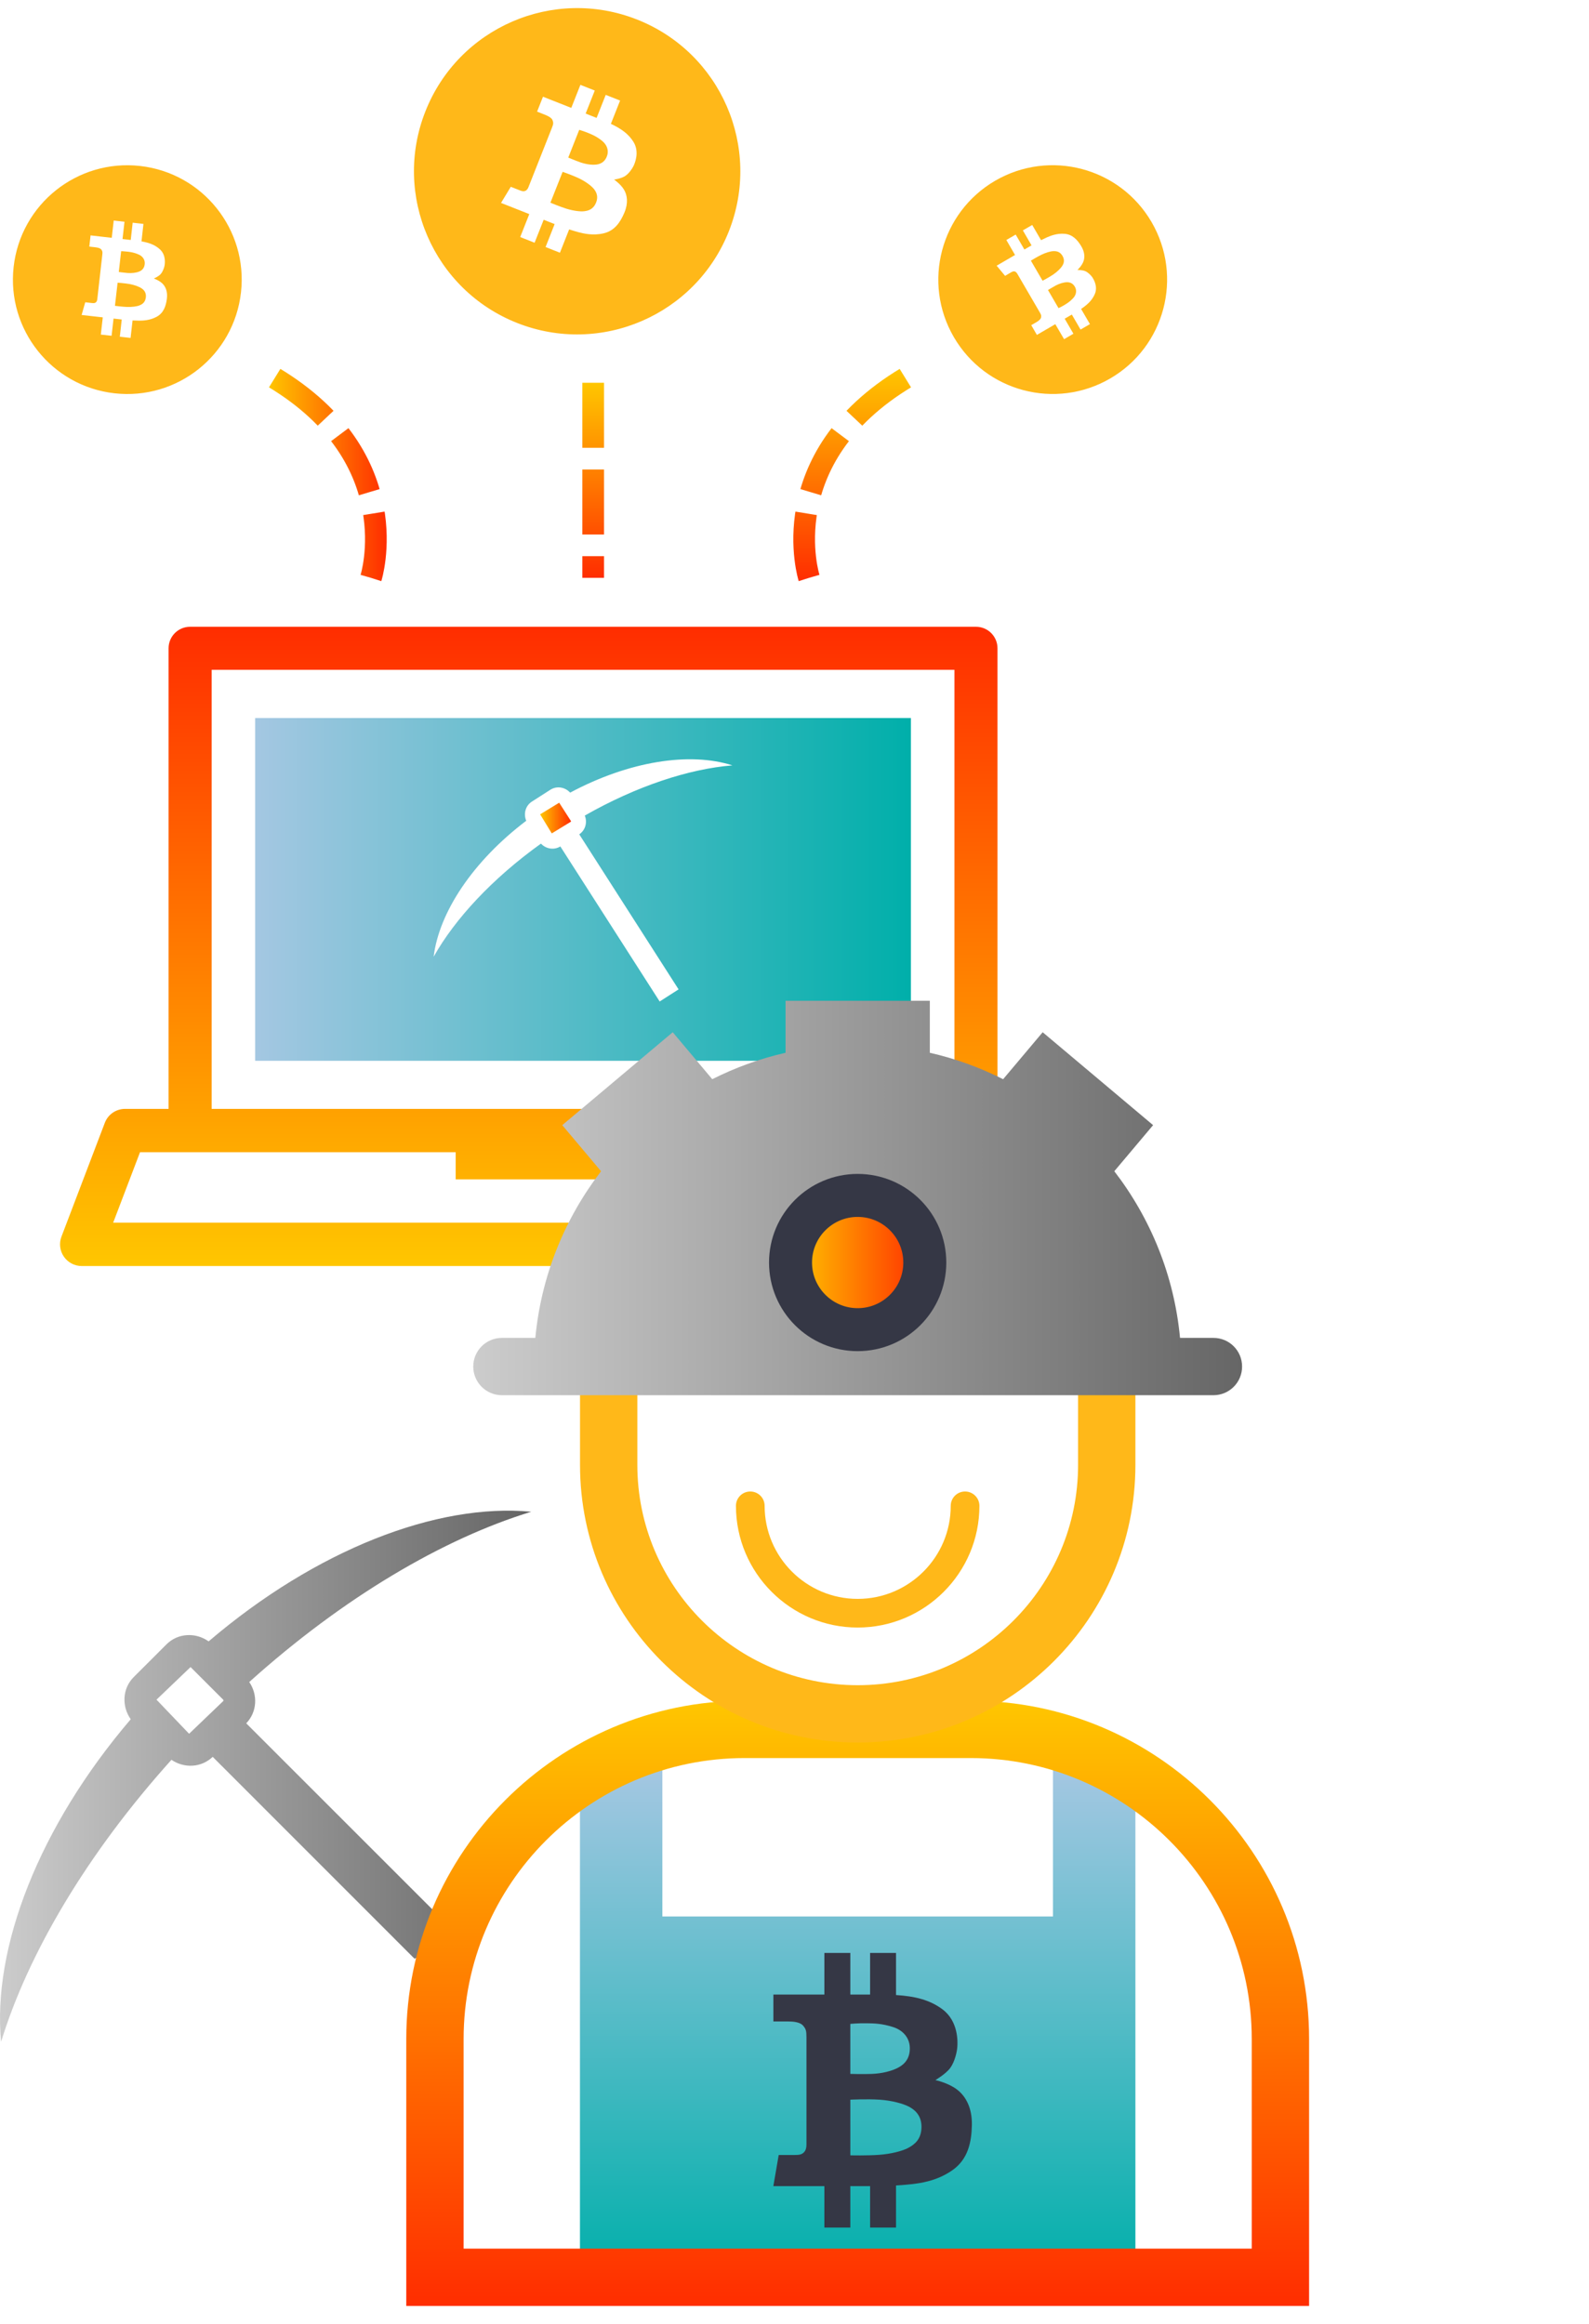 <?xml version="1.0" encoding="utf-8"?>
<!-- Generator: Adobe Illustrator 16.0.0, SVG Export Plug-In . SVG Version: 6.00 Build 0)  -->
<!DOCTYPE svg PUBLIC "-//W3C//DTD SVG 1.1//EN" "http://www.w3.org/Graphics/SVG/1.1/DTD/svg11.dtd">
<svg version="1.1" id="Layer_1" xmlns="http://www.w3.org/2000/svg" xmlns:xlink="http://www.w3.org/1999/xlink" x="0px" y="0px"
	 width="246px" height="359.816px" viewBox="0 0 246 359.816" enable-background="new 0 0 246 359.816" xml:space="preserve">
<g>
	<g>
		<g>
			<linearGradient id="SVGID_1_" gradientUnits="userSpaceOnUse" x1="83.619" y1="126.666" x2="88.404" y2="126.666">
				<stop  offset="0.001" style="stop-color:#FFC600"/>
				<stop  offset="1" style="stop-color:#FF2D00"/>
			</linearGradient>
			<path fill="url(#SVGID_1_)" d="M83.619,126.091l1.803,2.951l2.949-1.803c0.033-0.019,0.046-0.065,0.02-0.104l-1.822-2.842
				L83.619,126.091z"/>
			<linearGradient id="SVGID_2_" gradientUnits="userSpaceOnUse" x1="141.023" y1="137.72" x2="39.5" y2="137.72">
				<stop  offset="0.001" style="stop-color:#00AFAA"/>
				<stop  offset="1" style="stop-color:#A4C7E2"/>
			</linearGradient>
			<path fill="url(#SVGID_2_)" d="M39.5,111.182v53.075h101.524v-53.075H39.5z M89.676,129.188l15.378,24.008l-2.927,1.875
				l-15.378-24.008c-0.993,0.606-2.229,0.383-3.002-0.437c-7.522,5.396-13.301,11.629-16.611,17.512
				c0.836-6.882,6.09-14.804,14.333-21.051c-0.449-1.068-0.127-2.33,0.882-2.972l2.848-1.826c1.01-0.646,2.288-0.413,3.068,0.443
				c9.131-4.884,18.521-6.336,25.118-4.222c-6.728,0.548-14.804,3.192-22.851,7.771C90.954,127.326,90.639,128.539,89.676,129.188z"
				/>
		</g>
		<linearGradient id="SVGID_3_" gradientUnits="userSpaceOnUse" x1="90.261" y1="196.032" x2="90.261" y2="97.049">
			<stop  offset="0.001" style="stop-color:#FFC600"/>
			<stop  offset="1" style="stop-color:#FF2D00"/>
		</linearGradient>
		<path fill="url(#SVGID_3_)" d="M171.01,191.481l-6.713-17.621c-0.496-1.301-1.744-2.16-3.137-2.16h-6.734v-71.318
			c0-1.842-1.492-3.333-3.334-3.333H29.431c-1.841,0-3.333,1.491-3.333,3.333V171.7h-6.735c-1.393,0-2.642,0.858-3.136,2.16
			l-6.712,17.621c-0.394,1.032-0.252,2.193,0.374,3.101c0.625,0.907,1.658,1.451,2.763,1.451h155.22
			c1.105,0,2.137-0.544,2.764-1.451S171.402,192.513,171.01,191.481z M32.765,103.715H147.76V171.7H32.765V103.715z M17.521,189.321
			l4.155-10.907h48.868v4.194h39.435v-4.194h48.869l4.154,10.907H17.521z"/>
		<g>
			<path fill="#FFB819" d="M89.826,25.131c0.826,0.288,1.761,0.442,2.521,0.347c0.76-0.098,1.33-0.498,1.628-1.321
				c0.299-0.816,0.03-1.717-0.777-2.359c-0.799-0.643-1.409-0.904-2.1-1.193c-0.695-0.285-1.426-0.501-1.426-0.501L87.974,24.4
				C87.974,24.4,89.006,24.839,89.826,25.131z"/>
			<path fill="#FFB819" d="M91.838,29.135c-0.334-0.371-1.15-1.02-2.222-1.531c-1.072-0.508-2.514-0.996-2.514-0.996l-1.891,4.778
				c0,0,1.465,0.613,2.481,0.931c1.02,0.314,2.137,0.473,2.756,0.39c0.619-0.076,1.41-0.271,1.842-1.363
				C92.72,30.25,92.173,29.509,91.838,29.135z"/>
			<path fill="#FFB819" d="M98.633,3.027C85.66-2.099,70.987,4.259,65.861,17.235c-5.13,12.97,1.232,27.646,14.201,32.775
				c12.972,5.126,27.649-1.236,32.779-14.208C117.966,22.829,111.608,8.156,98.633,3.027z M93.464,36.126
				c-1.711,0.406-3.216,0.003-3.881-0.164c-0.328-0.082-0.882-0.252-1.472-0.439l-1.425,3.609l-2.223-0.879l1.403-3.556
				l-1.698-0.668l-1.406,3.556l-2.226-0.879l1.406-3.556l-4.376-1.73l1.511-2.495l1.337,0.524c0.443,0.177,0.649,0.213,0.905,0.108
				c0.256-0.104,0.406-0.357,0.492-0.573l3.641-9.21c0.227-0.577,0.243-0.753,0.095-1.153c-0.15-0.4-0.76-0.685-1.108-0.826
				l-1.288-0.508l0.911-2.311l4.382,1.731l1.41-3.569l2.225,0.882l-1.412,3.565l1.698,0.672l1.409-3.566l2.226,0.878l-1.426,3.608
				c1.616,0.76,2.724,1.563,3.49,2.783c0.987,1.583,0.207,3.343,0.007,3.756c-0.2,0.416-0.711,1.164-1.295,1.544
				c-0.586,0.387-1.711,0.55-1.711,0.55s0.993,0.659,1.521,1.531c0.538,0.872,0.695,2.104,0.086,3.565
				C96.057,34.373,95.175,35.72,93.464,36.126z"/>
		</g>
		<g>
			<path fill="#FFB819" d="M19.779,42.275c0.609,0.042,1.269-0.026,1.77-0.226c0.498-0.207,0.81-0.583,0.858-1.193
				c0.053-0.606-0.291-1.171-0.957-1.456c-0.659-0.289-1.118-0.357-1.639-0.426c-0.525-0.066-1.056-0.079-1.056-0.079l-0.364,3.218
				C18.393,42.114,19.17,42.226,19.779,42.275z"/>
			<path fill="#FFB819" d="M21.873,44.615c-0.294-0.189-0.967-0.479-1.783-0.629c-0.819-0.147-1.884-0.212-1.884-0.212l-0.41,3.579
				c0,0,1.108,0.148,1.852,0.177c0.748,0.023,1.531-0.072,1.938-0.24c0.407-0.167,0.904-0.445,0.996-1.261
				C22.673,45.208,22.168,44.805,21.873,44.615z"/>
			<path fill="#FFB819" d="M21.696,25.7c-9.718-1.095-18.485,5.89-19.583,15.611c-1.098,9.718,5.89,18.485,15.604,19.586
				c9.722,1.098,18.492-5.893,19.59-15.611C38.405,35.566,31.417,26.798,21.696,25.7z M24.253,49.05
				c-1.085,0.59-2.176,0.59-2.658,0.6c-0.236,0.003-0.646-0.01-1.075-0.03l-0.305,2.704l-1.666-0.187l0.298-2.665l-1.268-0.144
				l-0.305,2.665l-1.665-0.187l0.302-2.665l-3.277-0.37l0.563-1.967l1.003,0.115c0.331,0.036,0.479,0.023,0.63-0.092
				c0.154-0.122,0.209-0.317,0.229-0.482l0.78-6.899c0.049-0.43,0.026-0.551-0.147-0.796c-0.177-0.243-0.639-0.325-0.898-0.357
				l-0.967-0.109l0.194-1.733l3.28,0.374l0.305-2.675l1.666,0.19l-0.302,2.674l1.271,0.141l0.298-2.671l1.668,0.187l-0.301,2.704
				c1.229,0.22,2.126,0.561,2.868,1.25c0.957,0.888,0.75,2.222,0.694,2.537c-0.062,0.317-0.269,0.917-0.597,1.281
				c-0.324,0.371-1.055,0.685-1.055,0.685s0.79,0.266,1.308,0.757c0.524,0.495,0.855,1.302,0.708,2.399
				C25.686,47.391,25.334,48.463,24.253,49.05z"/>
		</g>
		<linearGradient id="SVGID_4_" gradientUnits="userSpaceOnUse" x1="91.835" y1="59.269" x2="91.835" y2="89.475">
			<stop  offset="0.001" style="stop-color:#FFC600"/>
			<stop  offset="1" style="stop-color:#FF2D00"/>
		</linearGradient>
		
			<line fill="none" stroke="url(#SVGID_4_)" stroke-width="3.356" stroke-miterlimit="10" stroke-dasharray="10.069,3.356" x1="91.835" y1="59.269" x2="91.835" y2="89.475"/>
		<linearGradient id="SVGID_5_" gradientUnits="userSpaceOnUse" x1="41.468" y1="73.487" x2="59.869" y2="73.487">
			<stop  offset="0.001" style="stop-color:#FFC600"/>
			<stop  offset="1" style="stop-color:#FF2D00"/>
		</linearGradient>
		<path fill="none" stroke="url(#SVGID_5_)" stroke-width="3.356" stroke-miterlimit="10" stroke-dasharray="10.069,3.356" d="
			M57.434,89.475c0,0,5.874-18.459-15.103-31.045"/>
		<g>
			<path fill="#FFB819" d="M162.244,44.91l1.631,2.802c0,0,0.484-0.226,0.936-0.498c0.447-0.275,0.84-0.524,1.332-1.049
				c0.486-0.531,0.576-1.187,0.287-1.721c-0.291-0.538-0.73-0.757-1.268-0.747c-0.541,0.02-1.17,0.223-1.715,0.508
				C162.914,44.494,162.244,44.91,162.244,44.91z"/>
			<path fill="#FFB819" d="M164.504,39.643c-0.41-0.714-0.98-0.767-1.424-0.754c-0.438,0.006-1.191,0.239-1.867,0.56
				c-0.668,0.328-1.619,0.908-1.619,0.908l1.812,3.114c0,0,0.949-0.491,1.643-0.958c0.686-0.468,1.182-1.002,1.375-1.294
				C164.619,40.927,164.916,40.354,164.504,39.643z"/>
			<path fill="#FFB819" d="M178.279,34.385c-4.92-8.449-15.762-11.317-24.219-6.397c-8.445,4.927-11.307,15.762-6.391,24.214
				c4.922,8.456,15.758,11.317,24.215,6.397C180.338,53.68,183.197,42.842,178.279,34.385z M167.377,38.096
				c0.574,0.944,0.598,1.819,0.318,2.481c-0.275,0.659-0.893,1.223-0.893,1.223s0.799-0.007,1.242,0.2
				c0.447,0.2,0.877,0.665,1.064,0.934c0.172,0.265,0.902,1.403,0.383,2.602c-0.4,0.931-1.086,1.6-2.121,2.301l1.367,2.35
				l-1.451,0.843l-1.352-2.324l-1.105,0.643l1.352,2.324l-1.445,0.846l-1.359-2.324l-2.85,1.662l-0.875-1.508l0.84-0.488
				c0.223-0.134,0.611-0.397,0.678-0.691c0.059-0.295,0.029-0.414-0.186-0.788l-3.494-6c-0.082-0.142-0.215-0.298-0.404-0.351
				c-0.184-0.042-0.324,0.006-0.613,0.171l-0.871,0.511l-1.305-1.573l2.848-1.658l-1.348-2.321l1.447-0.839l1.35,2.314l1.104-0.642
				l-1.342-2.321l1.447-0.839l1.367,2.353c0.383-0.189,0.758-0.371,0.971-0.462c0.447-0.18,1.445-0.626,2.678-0.521
				C166.045,36.303,166.797,37.142,167.377,38.096z"/>
		</g>
		<linearGradient id="SVGID_6_" gradientUnits="userSpaceOnUse" x1="132.018" y1="56.99" x2="132.018" y2="89.984">
			<stop  offset="0.001" style="stop-color:#FFC600"/>
			<stop  offset="1" style="stop-color:#FF2D00"/>
		</linearGradient>
		<path fill="none" stroke="url(#SVGID_6_)" stroke-width="3.356" stroke-miterlimit="10" stroke-dasharray="10.069,3.356" d="
			M125.252,89.475c0,0-5.873-18.459,15.104-31.045"/>
	</g>
	<g>
		<linearGradient id="SVGID_7_" gradientUnits="userSpaceOnUse" x1="132.781" y1="353.334" x2="132.781" y2="274.002">
			<stop  offset="0.001" style="stop-color:#00AFAA"/>
			<stop  offset="1" style="stop-color:#A4C7E2"/>
		</linearGradient>
		<polygon fill="url(#SVGID_7_)" points="163.014,274.002 163.014,296.747 102.544,296.747 102.544,274.002 89.786,274.002 
			89.786,353.334 175.777,353.334 175.777,274.002 		"/>
		
			<linearGradient id="SVGID_8_" gradientUnits="userSpaceOnUse" x1="933.482" y1="2564.13" x2="991.636" y2="2622.284" gradientTransform="matrix(0.707 -0.707 0.707 0.707 -2473.185 -878.009)">
			<stop  offset="0.001" style="stop-color:#CCCCCC"/>
			<stop  offset="1" style="stop-color:#666666"/>
		</linearGradient>
		<path fill="url(#SVGID_8_)" d="M38.586,260.446c14.545-13.084,30.009-22.194,43.656-26.367
			c-14.585-1.383-33.303,5.863-49.942,20.071c-1.997-1.413-4.756-1.317-6.536,0.47l-5.051,5.047
			c-1.793,1.789-1.884,4.545-0.475,6.542C6.043,282.838-1.217,301.57,0.167,316.154c4.182-13.647,13.284-29.113,26.377-43.666
			c1.963,1.344,4.611,1.238,6.385-0.456l31.231,31.241l7.741-2.658L38.12,266.84C39.822,265.067,39.93,262.409,38.586,260.446z
			 M34.548,263.176c0.065,0.065,0.065,0.168,0,0.227l-5.273,5.053l-5.048-5.279l5.274-5.048L34.548,263.176z"/>
		<linearGradient id="SVGID_9_" gradientUnits="userSpaceOnUse" x1="132.781" y1="263.344" x2="132.781" y2="357.054">
			<stop  offset="0.001" style="stop-color:#FFC600"/>
			<stop  offset="1" style="stop-color:#FF2D00"/>
		</linearGradient>
		<path fill="url(#SVGID_9_)" d="M202.666,357.054H62.897v-41.336c0-28.879,23.495-52.374,52.375-52.374h35.027
			c28.873,0,52.367,23.495,52.367,52.374V357.054z M71.774,348.176h122.015v-32.458c0-23.985-19.506-43.5-43.49-43.5h-35.027
			c-23.986,0-43.498,19.515-43.498,43.5V348.176z"/>
		<g>
			<path fill="#FFB819" d="M89.795,203.004v23.817c0,23.707,19.285,42.991,42.994,42.991c23.701,0,42.988-19.284,42.988-42.991
				v-23.817H89.795z M166.902,226.822c0,18.813-15.301,34.116-34.113,34.116S98.67,245.635,98.67,226.822V211.88h68.232V226.822z"/>
			<path fill="#FFB819" d="M132.781,252.009c10.391,0,18.846-8.456,18.846-18.845c0-1.227-0.996-2.22-2.221-2.22
				c-1.227,0-2.219,0.993-2.219,2.22c0,7.944-6.461,14.408-14.406,14.408c-7.943,0-14.406-6.464-14.406-14.408
				c0-1.227-0.994-2.22-2.223-2.22c-1.227,0-2.217,0.993-2.217,2.22C113.936,243.553,122.393,252.009,132.781,252.009z"/>
		</g>
		<linearGradient id="SVGID_10_" gradientUnits="userSpaceOnUse" x1="73.268" y1="185.499" x2="192.295" y2="185.499">
			<stop  offset="0.001" style="stop-color:#CCCCCC"/>
			<stop  offset="1" style="stop-color:#666666"/>
		</linearGradient>
		<path fill="url(#SVGID_10_)" d="M187.857,207.16h-5.172c-0.908-9.665-4.566-18.518-10.174-25.808l6.006-7.135l-17.096-14.385
			l-6.123,7.273c-3.559-1.797-7.357-3.186-11.348-4.093v-8.05h-22.336v8.05c-3.988,0.908-7.783,2.296-11.346,4.09l-6.119-7.27
			l-17.103,14.385l6.006,7.139c-5.604,7.292-9.265,16.141-10.175,25.804h-5.172c-2.453,0-4.438,1.982-4.438,4.437
			c0,2.453,1.985,4.438,4.438,4.438h110.151c2.455,0,4.438-1.985,4.438-4.438C192.295,209.143,190.312,207.16,187.857,207.16z"/>
		<linearGradient id="SVGID_11_" gradientUnits="userSpaceOnUse" x1="122.385" y1="195.492" x2="143.172" y2="195.492">
			<stop  offset="0.001" style="stop-color:#FFC600"/>
			<stop  offset="1" style="stop-color:#FF2D00"/>
		</linearGradient>
		<path fill="url(#SVGID_11_)" stroke="#353745" stroke-width="6.657" stroke-miterlimit="10" d="M143.172,195.492
			c0,5.739-4.654,10.393-10.391,10.393c-5.74,0-10.396-4.653-10.396-10.393s4.656-10.394,10.396-10.394
			C138.518,185.099,143.172,189.753,143.172,195.492z"/>
		<path fill="#353745" d="M134.98,321.126c1.467-0.059,3.02-0.394,4.15-1.014c1.117-0.619,1.766-1.596,1.721-3.061
			c-0.033-1.465-1.006-2.704-2.668-3.205c-1.646-0.511-2.754-0.548-4.012-0.563c-1.258-0.023-2.529,0.095-2.529,0.095v7.744
			C131.643,321.126,133.523,321.179,134.98,321.126z M140.59,326.137c-0.744-0.377-2.422-0.884-4.406-1.02
			c-1.992-0.128-4.541,0-4.541,0v8.617c0,0,2.662,0.055,4.443-0.079c1.791-0.128,3.625-0.58,4.543-1.085
			c0.918-0.501,2.029-1.295,2.029-3.264C142.658,327.333,141.344,326.51,140.59,326.137z M147.439,336.041
			c-2.42,1.695-5.008,1.99-6.154,2.141c-0.564,0.075-1.531,0.151-2.568,0.216v6.52h-4.014v-6.414h-3.061v6.414h-4.016v-6.414h-7.902
			l0.83-4.824h2.404c0.803,0,1.145-0.072,1.482-0.394c0.334-0.321,0.412-0.806,0.412-1.206v-16.613c0-1.039-0.088-1.325-0.562-1.859
			c-0.482-0.534-1.604-0.602-2.238-0.602h-2.322v-4.171h7.896v-6.439h4.016v6.439h3.061v-6.439h4.014v6.516
			c2.992,0.19,5.223,0.758,7.166,2.192c2.514,1.858,2.383,5.087,2.322,5.854c-0.051,0.773-0.389,2.251-1.068,3.208
			c-0.674,0.957-2.326,1.914-2.326,1.914s1.957,0.413,3.324,1.445c1.369,1.029,2.379,2.852,2.326,5.516
			C150.408,331.712,149.861,334.354,147.439,336.041z"/>
	</g>
</g>
</svg>
